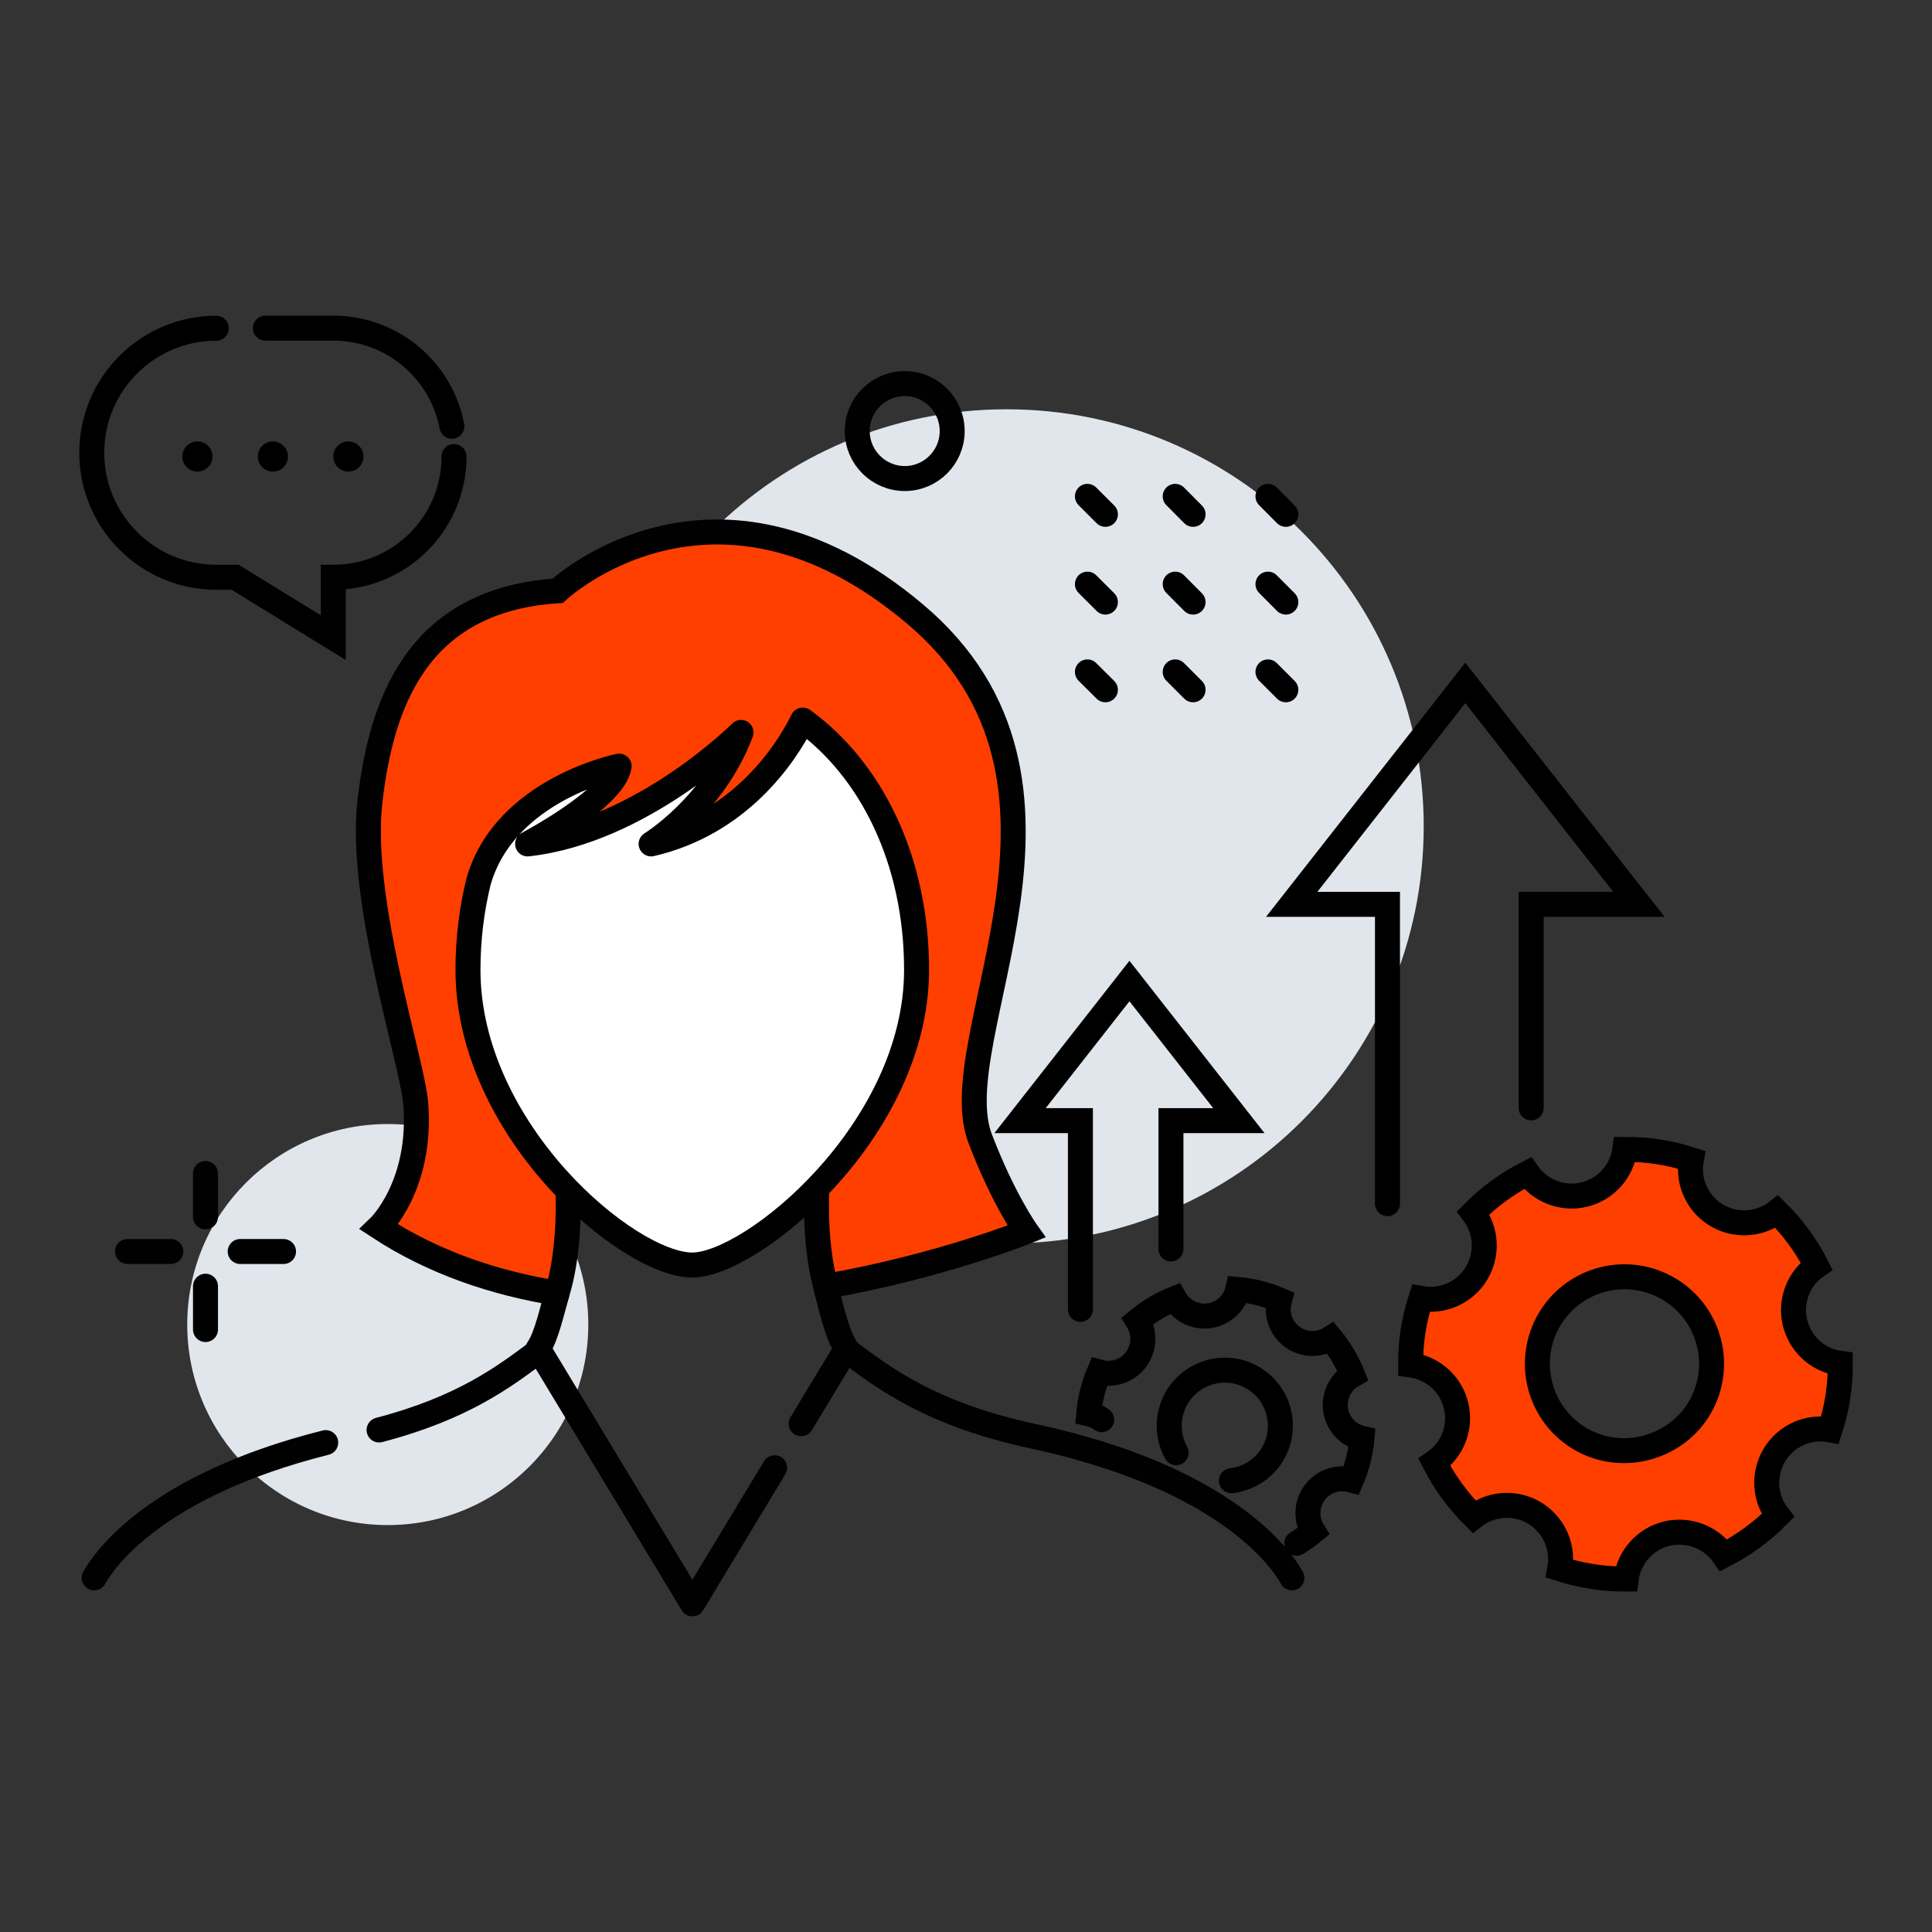 <svg width="58" height="58" viewBox="0 0 58 58" fill="none" xmlns="http://www.w3.org/2000/svg">
<rect x="0" y="0" width="58" height="58" fill="#333333" stroke="none"/>
<path d="M11.641 45.784C14.966 45.784 17.661 43.089 17.661 39.764C17.661 36.439 14.966 33.744 11.641 33.744C8.316 33.744 5.621 36.439 5.621 39.764C5.621 43.089 8.316 45.784 11.641 45.784Z" fill="#E1E6ED"/>
<path d="M30.219 37.331C37.135 37.331 42.741 31.724 42.741 24.809C42.741 17.893 37.135 12.287 30.219 12.287C23.303 12.287 17.697 17.893 17.697 24.809C17.697 31.724 23.303 37.331 30.219 37.331Z" fill="#E1E6ED"/>
<path d="M30.815 36.973C30.815 36.973 28.27 38.004 24.788 38.62C24.226 36.506 24.691 33.812 24.691 33.812L20.785 34.102L16.879 33.812C16.879 33.812 17.373 36.685 16.725 38.824C14.851 38.52 13.014 37.906 11.38 36.837C11.38 36.837 12.676 35.6 12.481 33.126C12.379 31.864 10.764 27.004 11.106 24.057C11.441 21.172 12.481 18.012 16.741 17.736C16.741 17.736 21.412 13.338 27.459 18.424C33.504 23.508 28.205 31.202 29.442 34.225C30.128 36.01 30.815 36.973 30.815 36.973Z" fill="#FF3F00" stroke="#010101" stroke-width="0.75" stroke-miterlimit="10"/>
<path d="M23.255 44.064L20.787 48.149L16.156 40.487C16.405 40.138 16.591 39.27 16.725 38.824" stroke="#010101" stroke-width="0.75" stroke-miterlimit="10" stroke-linecap="round" stroke-linejoin="round"/>
<path d="M24.788 38.62C24.924 39.144 25.126 40.084 25.413 40.487L24.052 42.741" stroke="#010101" stroke-width="0.75" stroke-miterlimit="10" stroke-linecap="round" stroke-linejoin="round"/>
<path d="M18.587 22.999C18.449 23.962 15.839 25.335 15.839 25.335C19.278 24.956 22.246 21.988 22.246 21.988C21.421 24.186 19.547 25.335 19.547 25.335C22.151 24.734 23.551 22.731 24.099 21.617C26.161 23.108 27.516 25.835 27.516 29.114C27.516 33.933 22.57 37.977 20.782 37.977C18.859 37.977 14.049 33.933 14.049 29.114C14.049 28.194 14.16 27.306 14.364 26.472C15.152 23.685 18.587 22.999 18.587 22.999Z" fill="white" stroke="#010101" stroke-width="0.75" stroke-miterlimit="10" stroke-linecap="round" stroke-linejoin="round"/>
<path d="M33.185 20.708L32.645 20.171" stroke="#010101" stroke-width="0.75" stroke-miterlimit="10" stroke-linecap="round"/>
<path d="M33.185 18.075L32.645 17.536" stroke="#010101" stroke-width="0.75" stroke-miterlimit="10" stroke-linecap="round"/>
<path d="M33.185 15.441L32.645 14.901" stroke="#010101" stroke-width="0.75" stroke-miterlimit="10" stroke-linecap="round"/>
<path d="M35.817 20.708L35.28 20.171" stroke="#010101" stroke-width="0.75" stroke-miterlimit="10" stroke-linecap="round"/>
<path d="M35.817 18.075L35.28 17.536" stroke="#010101" stroke-width="0.75" stroke-miterlimit="10" stroke-linecap="round"/>
<path d="M35.817 15.441L35.28 14.901" stroke="#010101" stroke-width="0.75" stroke-miterlimit="10" stroke-linecap="round"/>
<path d="M38.602 20.708L38.065 20.171" stroke="#010101" stroke-width="0.75" stroke-miterlimit="10" stroke-linecap="round"/>
<path d="M38.602 18.075L38.065 17.536" stroke="#010101" stroke-width="0.75" stroke-miterlimit="10" stroke-linecap="round"/>
<path d="M38.602 15.441L38.065 14.901" stroke="#010101" stroke-width="0.75" stroke-miterlimit="10" stroke-linecap="round"/>
<path d="M6.169 38.613V39.914" stroke="#010101" stroke-width="0.75" stroke-miterlimit="10" stroke-linecap="round"/>
<path d="M6.169 35.228V36.531" stroke="#010101" stroke-width="0.75" stroke-miterlimit="10" stroke-linecap="round"/>
<path d="M5.129 37.571H3.827" stroke="#010101" stroke-width="0.75" stroke-miterlimit="10" stroke-linecap="round"/>
<path d="M8.512 37.571H7.211" stroke="#010101" stroke-width="0.75" stroke-miterlimit="10" stroke-linecap="round"/>
<path d="M25.735 12.941C25.735 12.155 26.372 11.516 27.16 11.516C27.947 11.516 28.585 12.153 28.585 12.941C28.585 13.727 27.949 14.366 27.16 14.366C26.374 14.364 25.735 13.727 25.735 12.941Z" stroke="#010101" stroke-width="0.75" stroke-miterlimit="10" stroke-linecap="round"/>
<path d="M13.566 12.796C13.249 11.12 11.774 9.851 10.005 9.851H7.966" stroke="black" stroke-width="0.75" stroke-miterlimit="10" stroke-linecap="round"/>
<path d="M6.493 9.854C4.429 9.854 2.755 11.528 2.755 13.592C2.755 15.656 4.429 17.33 6.493 17.33H7.06L10.005 19.143V17.33C12.008 17.33 13.63 15.708 13.63 13.705" stroke="black" stroke-width="0.75" stroke-miterlimit="10" stroke-linecap="round"/>
<path d="M8.192 14.158C8.443 14.158 8.646 13.955 8.646 13.705C8.646 13.455 8.443 13.252 8.192 13.252C7.942 13.252 7.739 13.455 7.739 13.705C7.739 13.955 7.942 14.158 8.192 14.158Z" fill="black"/>
<path d="M10.458 14.158C10.708 14.158 10.911 13.955 10.911 13.705C10.911 13.455 10.708 13.252 10.458 13.252C10.208 13.252 10.005 13.455 10.005 13.705C10.005 13.955 10.208 14.158 10.458 14.158Z" fill="black"/>
<path d="M5.927 14.158C6.177 14.158 6.38 13.955 6.38 13.705C6.38 13.455 6.177 13.252 5.927 13.252C5.676 13.252 5.474 13.455 5.474 13.705C5.474 13.955 5.676 14.158 5.927 14.158Z" fill="black"/>
<path d="M25.502 40.602C26.567 41.386 27.951 42.456 31.007 43.115C36.807 44.361 38.475 46.81 38.785 47.368" stroke="#010101" stroke-width="0.75" stroke-miterlimit="10" stroke-linecap="round" stroke-linejoin="round"/>
<path d="M9.778 43.308C4.644 44.599 3.124 46.837 2.827 47.368" stroke="#010101" stroke-width="0.75" stroke-miterlimit="10" stroke-linecap="round" stroke-linejoin="round"/>
<path d="M16.113 40.602C15.141 41.319 13.908 42.27 11.38 42.929" stroke="#010101" stroke-width="0.75" stroke-miterlimit="10" stroke-linecap="round" stroke-linejoin="round"/>
<path d="M38.93 46.33C39.102 46.223 39.267 46.105 39.424 45.976C39.12 45.496 39.263 44.859 39.743 44.553C39.99 44.397 40.292 44.354 40.572 44.431C40.742 44.035 40.849 43.611 40.887 43.181C40.332 43.056 39.986 42.503 40.11 41.95C40.174 41.667 40.355 41.422 40.609 41.28C40.448 40.879 40.226 40.505 39.95 40.172C39.469 40.475 38.835 40.333 38.531 39.852C38.375 39.605 38.332 39.306 38.411 39.025C38.015 38.855 37.591 38.749 37.16 38.71C37.034 39.266 36.481 39.612 35.926 39.483C35.645 39.417 35.402 39.238 35.26 38.987C34.859 39.148 34.485 39.37 34.152 39.646C34.378 40.009 34.358 40.471 34.104 40.813C33.848 41.155 33.411 41.305 32.998 41.189C32.829 41.586 32.722 42.009 32.684 42.44C32.824 42.471 32.958 42.533 33.073 42.619M35.309 43.611C35.001 43.056 35.029 42.347 35.432 41.805C35.982 41.067 37.027 40.913 37.765 41.463C38.49 42.002 38.651 43.017 38.139 43.754C37.861 44.155 37.423 44.397 36.966 44.452" stroke="black" stroke-width="0.75" stroke-miterlimit="10" stroke-linecap="round"/>
<path d="M44.322 38.233C43.976 38.803 43.312 39.1 42.655 38.98C42.447 39.626 42.342 40.299 42.347 40.976C42.571 41.006 42.786 41.08 42.981 41.198C43.742 41.66 43.985 42.65 43.523 43.412C43.405 43.606 43.248 43.772 43.06 43.901C43.369 44.504 43.77 45.054 44.25 45.53C44.955 44.984 45.967 45.113 46.513 45.818C46.794 46.18 46.907 46.645 46.824 47.096C47.469 47.304 48.142 47.408 48.82 47.404C48.933 46.52 49.74 45.897 50.621 46.01C50.845 46.04 51.063 46.115 51.258 46.232C51.452 46.35 51.618 46.507 51.747 46.692C52.35 46.382 52.898 45.979 53.376 45.498C52.83 44.794 52.961 43.781 53.666 43.235C54.026 42.956 54.491 42.843 54.939 42.925C55.148 42.279 55.252 41.606 55.247 40.929C54.364 40.815 53.743 40.006 53.856 39.123C53.915 38.672 54.162 38.264 54.536 38.006C54.228 37.403 53.825 36.853 53.344 36.375C52.64 36.918 51.629 36.787 51.085 36.085C50.807 35.724 50.693 35.262 50.775 34.814C50.129 34.605 49.456 34.501 48.779 34.505C48.661 35.389 47.85 36.01 46.969 35.892C46.52 35.833 46.117 35.586 45.858 35.217C45.256 35.525 44.705 35.928 44.227 36.409C44.631 36.939 44.669 37.661 44.322 38.233ZM50.127 38.711C51.335 39.445 51.736 41.003 51.045 42.227C50.347 43.462 48.736 43.917 47.497 43.226C46.194 42.501 45.766 40.845 46.534 39.583C47.286 38.35 48.892 37.961 50.127 38.711Z" fill="#FF3F00" stroke="black" stroke-width="0.75" stroke-miterlimit="10"/>
<path d="M32.435 39.307V33.643H30.622L33.907 29.451L37.192 33.643H35.153V37.494" stroke="black" stroke-width="0.75" stroke-miterlimit="10" stroke-linecap="round"/>
<path d="M41.653 36.135V27.149H38.778L43.989 20.502L49.2 27.149H45.967V33.26" stroke="black" stroke-width="0.75" stroke-miterlimit="10" stroke-linecap="round"/>
</svg>
